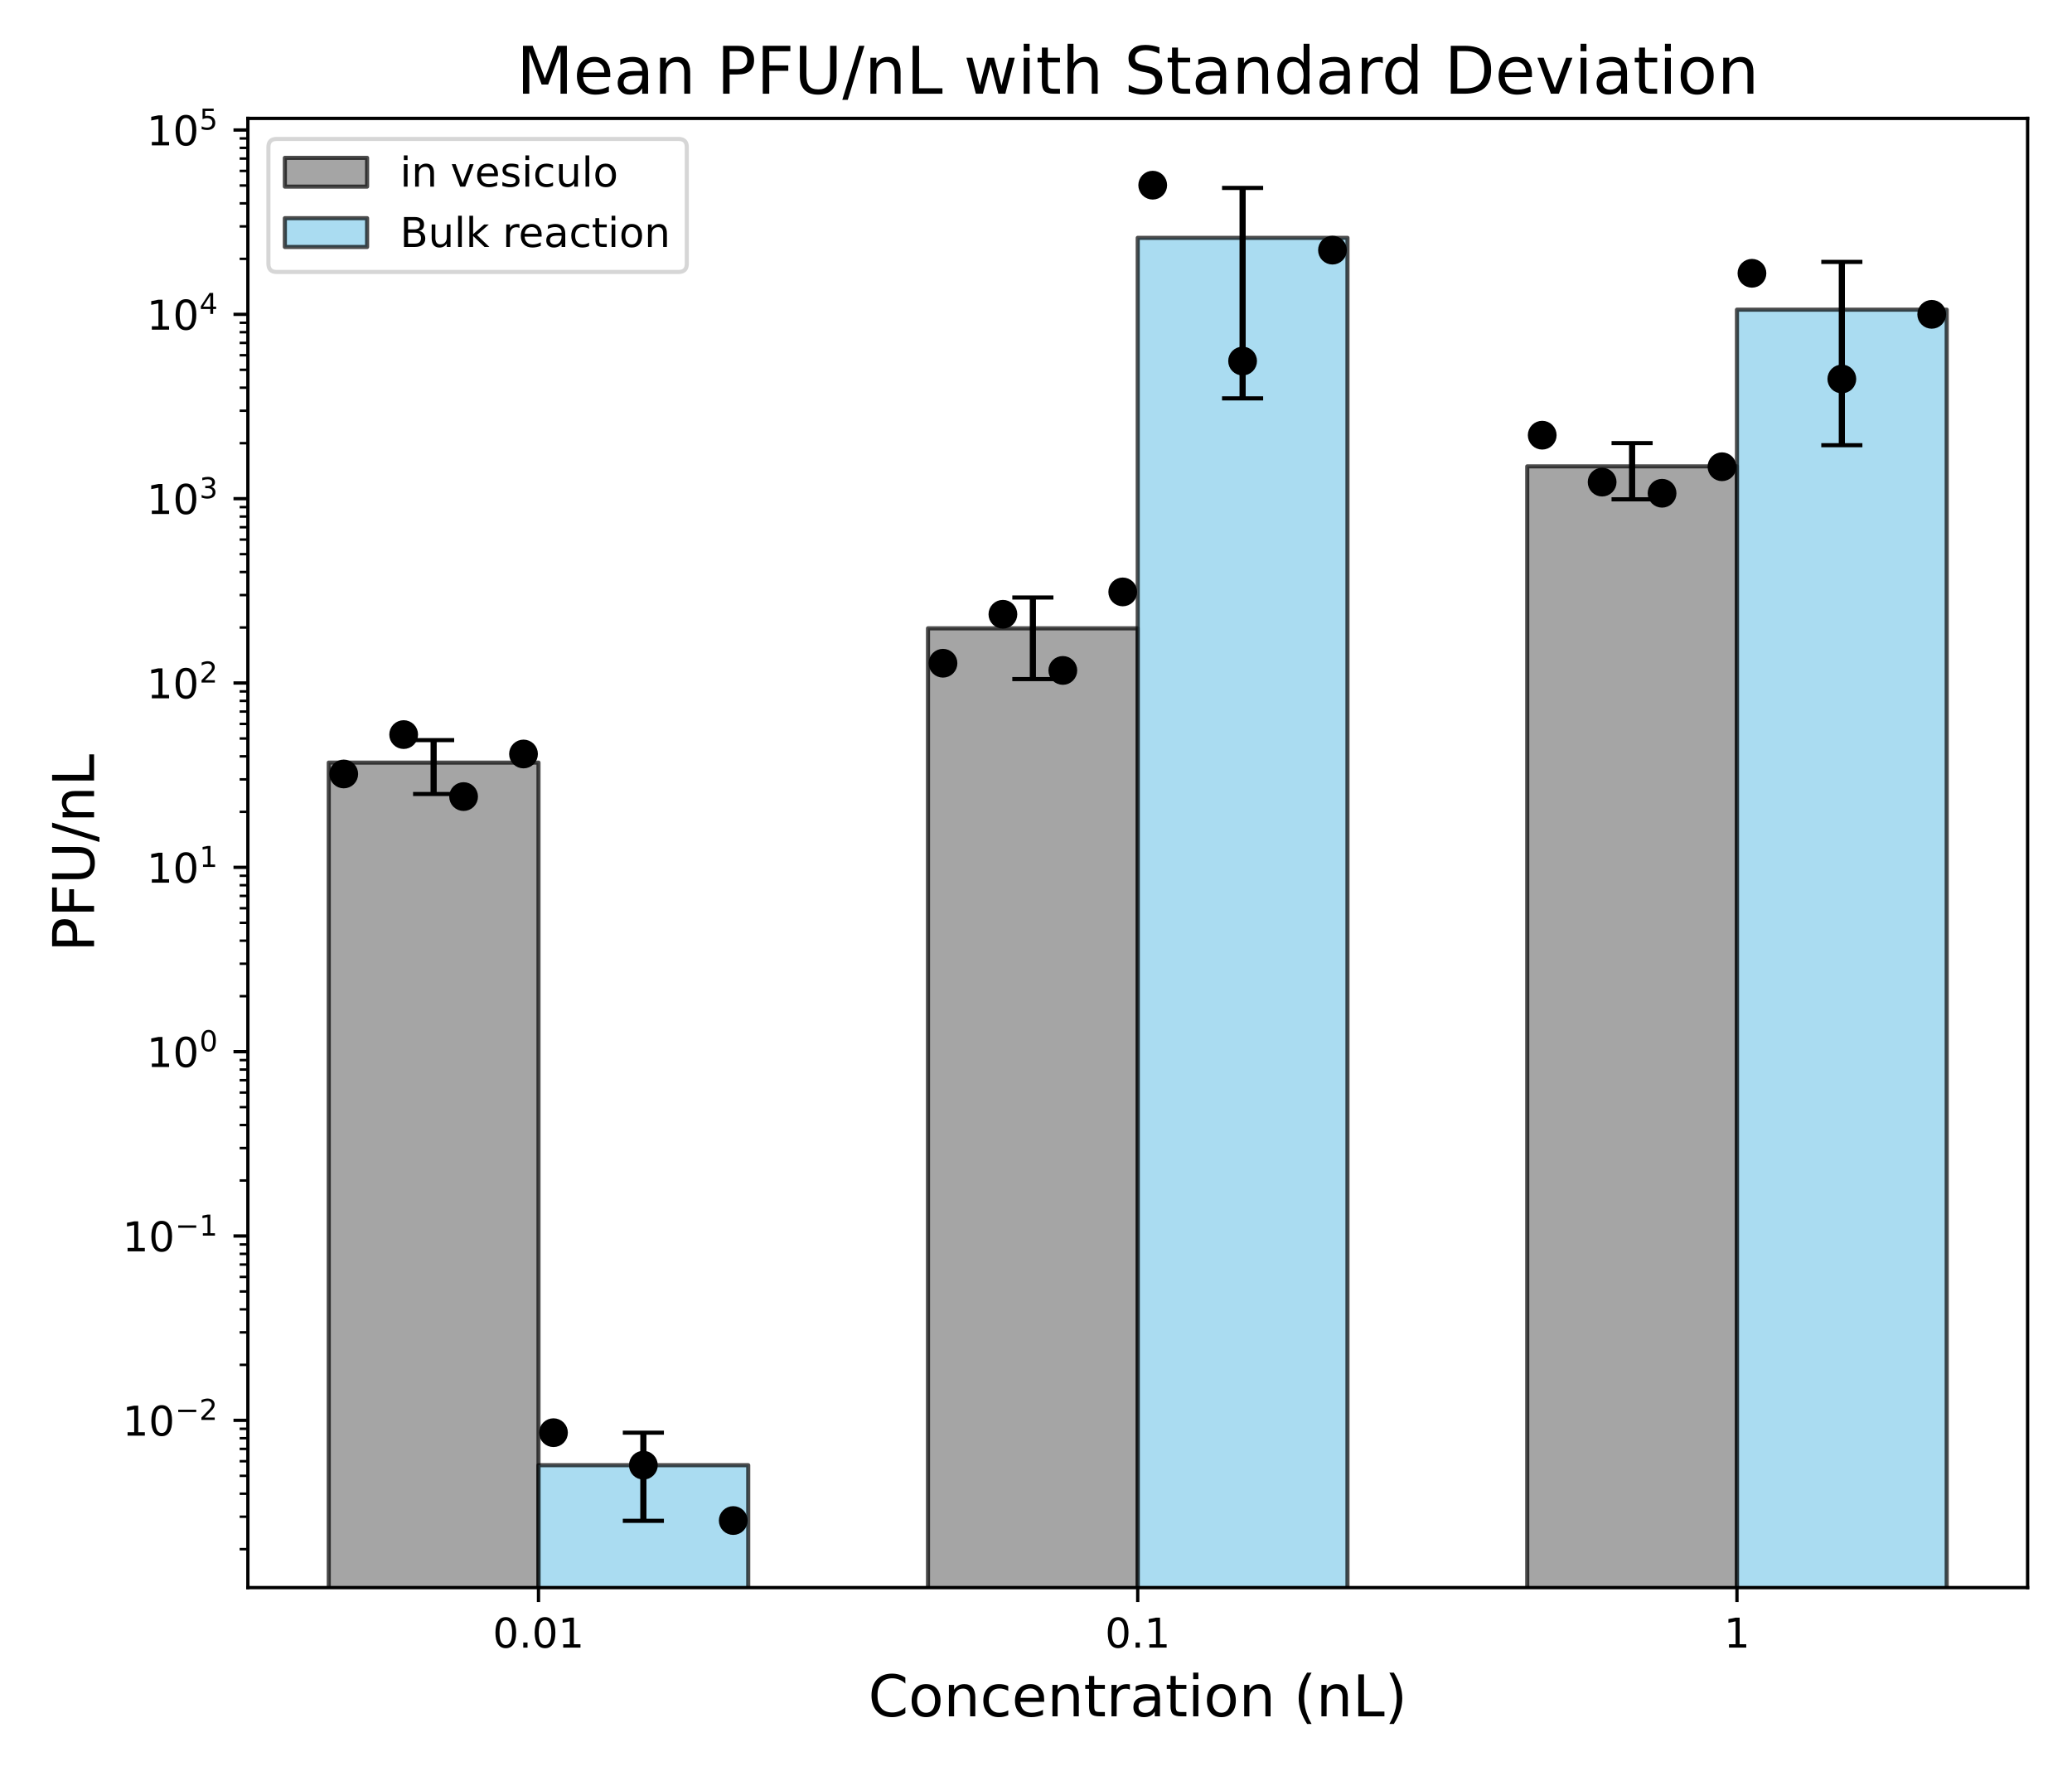<?xml version="1.0" encoding="utf-8" standalone="no"?>
<!DOCTYPE svg PUBLIC "-//W3C//DTD SVG 1.1//EN"
  "http://www.w3.org/Graphics/SVG/1.1/DTD/svg11.dtd">
<!-- Created with matplotlib (https://matplotlib.org/) -->
<svg height="432pt" version="1.1" viewBox="0 0 504 432" width="504pt" xmlns="http://www.w3.org/2000/svg" xmlns:xlink="http://www.w3.org/1999/xlink">
 <defs>
  <style type="text/css">
*{stroke-linecap:butt;stroke-linejoin:round;}
  </style>
 </defs>
 <g id="figure_1">
  <g id="patch_1">
   <path d="M 0 432 
L 504 432 
L 504 0 
L 0 0 
z
" style="fill:#ffffff;"/>
  </g>
  <g id="axes_1">
   <g id="patch_2">
    <path d="M 60.292 386.2 
L 493.2 386.2 
L 493.2 28.8 
L 60.292 28.8 
z
" style="fill:#ffffff;"/>
   </g>
   <g id="patch_3">
    <path clip-path="url(#p50d04f66ab)" d="M 79.969 45096.488 
L 130.985 45096.488 
L 130.985 185.509 
L 79.969 185.509 
z
" style="fill:#808080;opacity:0.7;stroke:#000000;stroke-linejoin:miter;"/>
   </g>
   <g id="patch_4">
    <path clip-path="url(#p50d04f66ab)" d="M 225.73 45096.488 
L 276.746 45096.488 
L 276.746 152.844 
L 225.73 152.844 
z
" style="fill:#808080;opacity:0.7;stroke:#000000;stroke-linejoin:miter;"/>
   </g>
   <g id="patch_5">
    <path clip-path="url(#p50d04f66ab)" d="M 371.49 45096.488 
L 422.506 45096.488 
L 422.506 113.449 
L 371.49 113.449 
z
" style="fill:#808080;opacity:0.7;stroke:#000000;stroke-linejoin:miter;"/>
   </g>
   <g id="patch_6">
    <path clip-path="url(#p50d04f66ab)" d="M 130.985 45096.488 
L 182.002 45096.488 
L 182.002 356.422 
L 130.985 356.422 
z
" style="fill:#87ceeb;opacity:0.7;stroke:#000000;stroke-linejoin:miter;"/>
   </g>
   <g id="patch_7">
    <path clip-path="url(#p50d04f66ab)" d="M 276.746 45096.488 
L 327.762 45096.488 
L 327.762 57.858 
L 276.746 57.858 
z
" style="fill:#87ceeb;opacity:0.7;stroke:#000000;stroke-linejoin:miter;"/>
   </g>
   <g id="patch_8">
    <path clip-path="url(#p50d04f66ab)" d="M 422.506 45096.488 
L 473.522 45096.488 
L 473.522 75.331 
L 422.506 75.331 
z
" style="fill:#87ceeb;opacity:0.7;stroke:#000000;stroke-linejoin:miter;"/>
   </g>
   <g id="matplotlib.axis_1">
    <g id="xtick_1">
     <g id="line2d_1">
      <defs>
       <path d="M 0 0 
L 0 3.5 
" id="m5381b21395" style="stroke:#000000;stroke-width:0.8;"/>
      </defs>
      <g>
       <use style="stroke:#000000;stroke-width:0.8;" x="130.985" xlink:href="#m5381b21395" y="386.2"/>
      </g>
     </g>
     <g id="text_1">
      <!-- 0.01 -->
      <defs>
       <path d="M 31.781 66.406 
Q 24.172 66.406 20.328 58.906 
Q 16.5 51.422 16.5 36.375 
Q 16.5 21.391 20.328 13.891 
Q 24.172 6.391 31.781 6.391 
Q 39.453 6.391 43.281 13.891 
Q 47.125 21.391 47.125 36.375 
Q 47.125 51.422 43.281 58.906 
Q 39.453 66.406 31.781 66.406 
z
M 31.781 74.219 
Q 44.047 74.219 50.516 64.516 
Q 56.984 54.828 56.984 36.375 
Q 56.984 17.969 50.516 8.266 
Q 44.047 -1.422 31.781 -1.422 
Q 19.531 -1.422 13.062 8.266 
Q 6.594 17.969 6.594 36.375 
Q 6.594 54.828 13.062 64.516 
Q 19.531 74.219 31.781 74.219 
z
" id="DejaVuSans-48"/>
       <path d="M 10.688 12.406 
L 21 12.406 
L 21 0 
L 10.688 0 
z
" id="DejaVuSans-46"/>
       <path d="M 12.406 8.297 
L 28.516 8.297 
L 28.516 63.922 
L 10.984 60.406 
L 10.984 69.391 
L 28.422 72.906 
L 38.281 72.906 
L 38.281 8.297 
L 54.391 8.297 
L 54.391 0 
L 12.406 0 
z
" id="DejaVuSans-49"/>
      </defs>
      <g transform="translate(119.853 400.798)scale(0.1 -0.1)">
       <use xlink:href="#DejaVuSans-48"/>
       <use x="63.623" xlink:href="#DejaVuSans-46"/>
       <use x="95.41" xlink:href="#DejaVuSans-48"/>
       <use x="159.033" xlink:href="#DejaVuSans-49"/>
      </g>
     </g>
    </g>
    <g id="xtick_2">
     <g id="line2d_2">
      <g>
       <use style="stroke:#000000;stroke-width:0.8;" x="276.746" xlink:href="#m5381b21395" y="386.2"/>
      </g>
     </g>
     <g id="text_2">
      <!-- 0.1 -->
      <g transform="translate(268.794 400.798)scale(0.1 -0.1)">
       <use xlink:href="#DejaVuSans-48"/>
       <use x="63.623" xlink:href="#DejaVuSans-46"/>
       <use x="95.41" xlink:href="#DejaVuSans-49"/>
      </g>
     </g>
    </g>
    <g id="xtick_3">
     <g id="line2d_3">
      <g>
       <use style="stroke:#000000;stroke-width:0.8;" x="422.506" xlink:href="#m5381b21395" y="386.2"/>
      </g>
     </g>
     <g id="text_3">
      <!-- 1 -->
      <g transform="translate(419.325 400.798)scale(0.1 -0.1)">
       <use xlink:href="#DejaVuSans-49"/>
      </g>
     </g>
    </g>
    <g id="text_4">
     <!-- Concentration (nL) -->
     <defs>
      <path d="M 64.406 67.281 
L 64.406 56.891 
Q 59.422 61.531 53.781 63.812 
Q 48.141 66.109 41.797 66.109 
Q 29.297 66.109 22.656 58.469 
Q 16.016 50.828 16.016 36.375 
Q 16.016 21.969 22.656 14.328 
Q 29.297 6.688 41.797 6.688 
Q 48.141 6.688 53.781 8.984 
Q 59.422 11.281 64.406 15.922 
L 64.406 5.609 
Q 59.234 2.094 53.438 0.328 
Q 47.656 -1.422 41.219 -1.422 
Q 24.656 -1.422 15.125 8.703 
Q 5.609 18.844 5.609 36.375 
Q 5.609 53.953 15.125 64.078 
Q 24.656 74.219 41.219 74.219 
Q 47.75 74.219 53.531 72.484 
Q 59.328 70.75 64.406 67.281 
z
" id="DejaVuSans-67"/>
      <path d="M 30.609 48.391 
Q 23.391 48.391 19.188 42.75 
Q 14.984 37.109 14.984 27.297 
Q 14.984 17.484 19.156 11.844 
Q 23.344 6.203 30.609 6.203 
Q 37.797 6.203 41.984 11.859 
Q 46.188 17.531 46.188 27.297 
Q 46.188 37.016 41.984 42.703 
Q 37.797 48.391 30.609 48.391 
z
M 30.609 56 
Q 42.328 56 49.016 48.375 
Q 55.719 40.766 55.719 27.297 
Q 55.719 13.875 49.016 6.219 
Q 42.328 -1.422 30.609 -1.422 
Q 18.844 -1.422 12.172 6.219 
Q 5.516 13.875 5.516 27.297 
Q 5.516 40.766 12.172 48.375 
Q 18.844 56 30.609 56 
z
" id="DejaVuSans-111"/>
      <path d="M 54.891 33.016 
L 54.891 0 
L 45.906 0 
L 45.906 32.719 
Q 45.906 40.484 42.875 44.328 
Q 39.844 48.188 33.797 48.188 
Q 26.516 48.188 22.312 43.547 
Q 18.109 38.922 18.109 30.906 
L 18.109 0 
L 9.078 0 
L 9.078 54.688 
L 18.109 54.688 
L 18.109 46.188 
Q 21.344 51.125 25.703 53.562 
Q 30.078 56 35.797 56 
Q 45.219 56 50.047 50.172 
Q 54.891 44.344 54.891 33.016 
z
" id="DejaVuSans-110"/>
      <path d="M 48.781 52.594 
L 48.781 44.188 
Q 44.969 46.297 41.141 47.344 
Q 37.312 48.391 33.406 48.391 
Q 24.656 48.391 19.812 42.844 
Q 14.984 37.312 14.984 27.297 
Q 14.984 17.281 19.812 11.734 
Q 24.656 6.203 33.406 6.203 
Q 37.312 6.203 41.141 7.25 
Q 44.969 8.297 48.781 10.406 
L 48.781 2.094 
Q 45.016 0.344 40.984 -0.531 
Q 36.969 -1.422 32.422 -1.422 
Q 20.062 -1.422 12.781 6.344 
Q 5.516 14.109 5.516 27.297 
Q 5.516 40.672 12.859 48.328 
Q 20.219 56 33.016 56 
Q 37.156 56 41.109 55.141 
Q 45.062 54.297 48.781 52.594 
z
" id="DejaVuSans-99"/>
      <path d="M 56.203 29.594 
L 56.203 25.203 
L 14.891 25.203 
Q 15.484 15.922 20.484 11.062 
Q 25.484 6.203 34.422 6.203 
Q 39.594 6.203 44.453 7.469 
Q 49.312 8.734 54.109 11.281 
L 54.109 2.781 
Q 49.266 0.734 44.188 -0.344 
Q 39.109 -1.422 33.891 -1.422 
Q 20.797 -1.422 13.156 6.188 
Q 5.516 13.812 5.516 26.812 
Q 5.516 40.234 12.766 48.109 
Q 20.016 56 32.328 56 
Q 43.359 56 49.781 48.891 
Q 56.203 41.797 56.203 29.594 
z
M 47.219 32.234 
Q 47.125 39.594 43.094 43.984 
Q 39.062 48.391 32.422 48.391 
Q 24.906 48.391 20.391 44.141 
Q 15.875 39.891 15.188 32.172 
z
" id="DejaVuSans-101"/>
      <path d="M 18.312 70.219 
L 18.312 54.688 
L 36.812 54.688 
L 36.812 47.703 
L 18.312 47.703 
L 18.312 18.016 
Q 18.312 11.328 20.141 9.422 
Q 21.969 7.516 27.594 7.516 
L 36.812 7.516 
L 36.812 0 
L 27.594 0 
Q 17.188 0 13.234 3.875 
Q 9.281 7.766 9.281 18.016 
L 9.281 47.703 
L 2.688 47.703 
L 2.688 54.688 
L 9.281 54.688 
L 9.281 70.219 
z
" id="DejaVuSans-116"/>
      <path d="M 41.109 46.297 
Q 39.594 47.172 37.812 47.578 
Q 36.031 48 33.891 48 
Q 26.266 48 22.188 43.047 
Q 18.109 38.094 18.109 28.812 
L 18.109 0 
L 9.078 0 
L 9.078 54.688 
L 18.109 54.688 
L 18.109 46.188 
Q 20.953 51.172 25.484 53.578 
Q 30.031 56 36.531 56 
Q 37.453 56 38.578 55.875 
Q 39.703 55.766 41.062 55.516 
z
" id="DejaVuSans-114"/>
      <path d="M 34.281 27.484 
Q 23.391 27.484 19.188 25 
Q 14.984 22.516 14.984 16.5 
Q 14.984 11.719 18.141 8.906 
Q 21.297 6.109 26.703 6.109 
Q 34.188 6.109 38.703 11.406 
Q 43.219 16.703 43.219 25.484 
L 43.219 27.484 
z
M 52.203 31.203 
L 52.203 0 
L 43.219 0 
L 43.219 8.297 
Q 40.141 3.328 35.547 0.953 
Q 30.953 -1.422 24.312 -1.422 
Q 15.922 -1.422 10.953 3.297 
Q 6 8.016 6 15.922 
Q 6 25.141 12.172 29.828 
Q 18.359 34.516 30.609 34.516 
L 43.219 34.516 
L 43.219 35.406 
Q 43.219 41.609 39.141 45 
Q 35.062 48.391 27.688 48.391 
Q 23 48.391 18.547 47.266 
Q 14.109 46.141 10.016 43.891 
L 10.016 52.203 
Q 14.938 54.109 19.578 55.047 
Q 24.219 56 28.609 56 
Q 40.484 56 46.344 49.844 
Q 52.203 43.703 52.203 31.203 
z
" id="DejaVuSans-97"/>
      <path d="M 9.422 54.688 
L 18.406 54.688 
L 18.406 0 
L 9.422 0 
z
M 9.422 75.984 
L 18.406 75.984 
L 18.406 64.594 
L 9.422 64.594 
z
" id="DejaVuSans-105"/>
      <path id="DejaVuSans-32"/>
      <path d="M 31 75.875 
Q 24.469 64.656 21.281 53.656 
Q 18.109 42.672 18.109 31.391 
Q 18.109 20.125 21.312 9.062 
Q 24.516 -2 31 -13.188 
L 23.188 -13.188 
Q 15.875 -1.703 12.234 9.375 
Q 8.594 20.453 8.594 31.391 
Q 8.594 42.281 12.203 53.312 
Q 15.828 64.359 23.188 75.875 
z
" id="DejaVuSans-40"/>
      <path d="M 9.812 72.906 
L 19.672 72.906 
L 19.672 8.297 
L 55.172 8.297 
L 55.172 0 
L 9.812 0 
z
" id="DejaVuSans-76"/>
      <path d="M 8.016 75.875 
L 15.828 75.875 
Q 23.141 64.359 26.781 53.312 
Q 30.422 42.281 30.422 31.391 
Q 30.422 20.453 26.781 9.375 
Q 23.141 -1.703 15.828 -13.188 
L 8.016 -13.188 
Q 14.5 -2 17.703 9.062 
Q 20.906 20.125 20.906 31.391 
Q 20.906 42.672 17.703 53.656 
Q 14.5 64.656 8.016 75.875 
z
" id="DejaVuSans-41"/>
     </defs>
     <g transform="translate(211.203 417.516)scale(0.14 -0.14)">
      <use xlink:href="#DejaVuSans-67"/>
      <use x="69.824" xlink:href="#DejaVuSans-111"/>
      <use x="131.006" xlink:href="#DejaVuSans-110"/>
      <use x="194.385" xlink:href="#DejaVuSans-99"/>
      <use x="249.365" xlink:href="#DejaVuSans-101"/>
      <use x="310.889" xlink:href="#DejaVuSans-110"/>
      <use x="374.268" xlink:href="#DejaVuSans-116"/>
      <use x="413.477" xlink:href="#DejaVuSans-114"/>
      <use x="454.59" xlink:href="#DejaVuSans-97"/>
      <use x="515.869" xlink:href="#DejaVuSans-116"/>
      <use x="555.078" xlink:href="#DejaVuSans-105"/>
      <use x="582.861" xlink:href="#DejaVuSans-111"/>
      <use x="644.043" xlink:href="#DejaVuSans-110"/>
      <use x="707.422" xlink:href="#DejaVuSans-32"/>
      <use x="739.209" xlink:href="#DejaVuSans-40"/>
      <use x="778.223" xlink:href="#DejaVuSans-110"/>
      <use x="841.602" xlink:href="#DejaVuSans-76"/>
      <use x="897.314" xlink:href="#DejaVuSans-41"/>
     </g>
    </g>
   </g>
   <g id="matplotlib.axis_2">
    <g id="ytick_1">
     <g id="line2d_4">
      <defs>
       <path d="M 0 0 
L -3.5 0 
" id="mcdda303dcc" style="stroke:#000000;stroke-width:0.8;"/>
      </defs>
      <g>
       <use style="stroke:#000000;stroke-width:0.8;" x="60.292" xlink:href="#mcdda303dcc" y="345.509"/>
      </g>
     </g>
     <g id="text_5">
      <!-- $\mathdefault{10^{-2}}$ -->
      <defs>
       <path d="M 10.594 35.5 
L 73.188 35.5 
L 73.188 27.203 
L 10.594 27.203 
z
" id="DejaVuSans-8722"/>
       <path d="M 19.188 8.297 
L 53.609 8.297 
L 53.609 0 
L 7.328 0 
L 7.328 8.297 
Q 12.938 14.109 22.625 23.891 
Q 32.328 33.688 34.812 36.531 
Q 39.547 41.844 41.422 45.531 
Q 43.312 49.219 43.312 52.781 
Q 43.312 58.594 39.234 62.25 
Q 35.156 65.922 28.609 65.922 
Q 23.969 65.922 18.812 64.312 
Q 13.672 62.703 7.812 59.422 
L 7.812 69.391 
Q 13.766 71.781 18.938 73 
Q 24.125 74.219 28.422 74.219 
Q 39.75 74.219 46.484 68.547 
Q 53.219 62.891 53.219 53.422 
Q 53.219 48.922 51.531 44.891 
Q 49.859 40.875 45.406 35.406 
Q 44.188 33.984 37.641 27.219 
Q 31.109 20.453 19.188 8.297 
z
" id="DejaVuSans-50"/>
      </defs>
      <g transform="translate(29.792 349.309)scale(0.1 -0.1)">
       <use transform="translate(0 0.766)" xlink:href="#DejaVuSans-49"/>
       <use transform="translate(63.623 0.766)" xlink:href="#DejaVuSans-48"/>
       <use transform="translate(128.203 39.047)scale(0.7)" xlink:href="#DejaVuSans-8722"/>
       <use transform="translate(186.855 39.047)scale(0.7)" xlink:href="#DejaVuSans-50"/>
      </g>
     </g>
    </g>
    <g id="ytick_2">
     <g id="line2d_5">
      <g>
       <use style="stroke:#000000;stroke-width:0.8;" x="60.292" xlink:href="#mcdda303dcc" y="300.669"/>
      </g>
     </g>
     <g id="text_6">
      <!-- $\mathdefault{10^{-1}}$ -->
      <g transform="translate(29.792 304.468)scale(0.1 -0.1)">
       <use transform="translate(0 0.684)" xlink:href="#DejaVuSans-49"/>
       <use transform="translate(63.623 0.684)" xlink:href="#DejaVuSans-48"/>
       <use transform="translate(128.203 38.966)scale(0.7)" xlink:href="#DejaVuSans-8722"/>
       <use transform="translate(186.855 38.966)scale(0.7)" xlink:href="#DejaVuSans-49"/>
      </g>
     </g>
    </g>
    <g id="ytick_3">
     <g id="line2d_6">
      <g>
       <use style="stroke:#000000;stroke-width:0.8;" x="60.292" xlink:href="#mcdda303dcc" y="255.828"/>
      </g>
     </g>
     <g id="text_7">
      <!-- $\mathdefault{10^{0}}$ -->
      <g transform="translate(35.692 259.627)scale(0.1 -0.1)">
       <use transform="translate(0 0.766)" xlink:href="#DejaVuSans-49"/>
       <use transform="translate(63.623 0.766)" xlink:href="#DejaVuSans-48"/>
       <use transform="translate(128.203 39.047)scale(0.7)" xlink:href="#DejaVuSans-48"/>
      </g>
     </g>
    </g>
    <g id="ytick_4">
     <g id="line2d_7">
      <g>
       <use style="stroke:#000000;stroke-width:0.8;" x="60.292" xlink:href="#mcdda303dcc" y="210.987"/>
      </g>
     </g>
     <g id="text_8">
      <!-- $\mathdefault{10^{1}}$ -->
      <g transform="translate(35.692 214.787)scale(0.1 -0.1)">
       <use transform="translate(0 0.684)" xlink:href="#DejaVuSans-49"/>
       <use transform="translate(63.623 0.684)" xlink:href="#DejaVuSans-48"/>
       <use transform="translate(128.203 38.966)scale(0.7)" xlink:href="#DejaVuSans-49"/>
      </g>
     </g>
    </g>
    <g id="ytick_5">
     <g id="line2d_8">
      <g>
       <use style="stroke:#000000;stroke-width:0.8;" x="60.292" xlink:href="#mcdda303dcc" y="166.147"/>
      </g>
     </g>
     <g id="text_9">
      <!-- $\mathdefault{10^{2}}$ -->
      <g transform="translate(35.692 169.946)scale(0.1 -0.1)">
       <use transform="translate(0 0.766)" xlink:href="#DejaVuSans-49"/>
       <use transform="translate(63.623 0.766)" xlink:href="#DejaVuSans-48"/>
       <use transform="translate(128.203 39.047)scale(0.7)" xlink:href="#DejaVuSans-50"/>
      </g>
     </g>
    </g>
    <g id="ytick_6">
     <g id="line2d_9">
      <g>
       <use style="stroke:#000000;stroke-width:0.8;" x="60.292" xlink:href="#mcdda303dcc" y="121.306"/>
      </g>
     </g>
     <g id="text_10">
      <!-- $\mathdefault{10^{3}}$ -->
      <defs>
       <path d="M 40.578 39.312 
Q 47.656 37.797 51.625 33 
Q 55.609 28.219 55.609 21.188 
Q 55.609 10.406 48.188 4.484 
Q 40.766 -1.422 27.094 -1.422 
Q 22.516 -1.422 17.656 -0.516 
Q 12.797 0.391 7.625 2.203 
L 7.625 11.719 
Q 11.719 9.328 16.594 8.109 
Q 21.484 6.891 26.812 6.891 
Q 36.078 6.891 40.938 10.547 
Q 45.797 14.203 45.797 21.188 
Q 45.797 27.641 41.281 31.266 
Q 36.766 34.906 28.719 34.906 
L 20.219 34.906 
L 20.219 43.016 
L 29.109 43.016 
Q 36.375 43.016 40.234 45.922 
Q 44.094 48.828 44.094 54.297 
Q 44.094 59.906 40.109 62.906 
Q 36.141 65.922 28.719 65.922 
Q 24.656 65.922 20.016 65.031 
Q 15.375 64.156 9.812 62.312 
L 9.812 71.094 
Q 15.438 72.656 20.344 73.438 
Q 25.25 74.219 29.594 74.219 
Q 40.828 74.219 47.359 69.109 
Q 53.906 64.016 53.906 55.328 
Q 53.906 49.266 50.438 45.094 
Q 46.969 40.922 40.578 39.312 
z
" id="DejaVuSans-51"/>
      </defs>
      <g transform="translate(35.692 125.105)scale(0.1 -0.1)">
       <use transform="translate(0 0.766)" xlink:href="#DejaVuSans-49"/>
       <use transform="translate(63.623 0.766)" xlink:href="#DejaVuSans-48"/>
       <use transform="translate(128.203 39.047)scale(0.7)" xlink:href="#DejaVuSans-51"/>
      </g>
     </g>
    </g>
    <g id="ytick_7">
     <g id="line2d_10">
      <g>
       <use style="stroke:#000000;stroke-width:0.8;" x="60.292" xlink:href="#mcdda303dcc" y="76.465"/>
      </g>
     </g>
     <g id="text_11">
      <!-- $\mathdefault{10^{4}}$ -->
      <defs>
       <path d="M 37.797 64.312 
L 12.891 25.391 
L 37.797 25.391 
z
M 35.203 72.906 
L 47.609 72.906 
L 47.609 25.391 
L 58.016 25.391 
L 58.016 17.188 
L 47.609 17.188 
L 47.609 0 
L 37.797 0 
L 37.797 17.188 
L 4.891 17.188 
L 4.891 26.703 
z
" id="DejaVuSans-52"/>
      </defs>
      <g transform="translate(35.692 80.265)scale(0.1 -0.1)">
       <use transform="translate(0 0.684)" xlink:href="#DejaVuSans-49"/>
       <use transform="translate(63.623 0.684)" xlink:href="#DejaVuSans-48"/>
       <use transform="translate(128.203 38.966)scale(0.7)" xlink:href="#DejaVuSans-52"/>
      </g>
     </g>
    </g>
    <g id="ytick_8">
     <g id="line2d_11">
      <g>
       <use style="stroke:#000000;stroke-width:0.8;" x="60.292" xlink:href="#mcdda303dcc" y="31.625"/>
      </g>
     </g>
     <g id="text_12">
      <!-- $\mathdefault{10^{5}}$ -->
      <defs>
       <path d="M 10.797 72.906 
L 49.516 72.906 
L 49.516 64.594 
L 19.828 64.594 
L 19.828 46.734 
Q 21.969 47.469 24.109 47.828 
Q 26.266 48.188 28.422 48.188 
Q 40.625 48.188 47.75 41.5 
Q 54.891 34.812 54.891 23.391 
Q 54.891 11.625 47.562 5.094 
Q 40.234 -1.422 26.906 -1.422 
Q 22.312 -1.422 17.547 -0.641 
Q 12.797 0.141 7.719 1.703 
L 7.719 11.625 
Q 12.109 9.234 16.797 8.062 
Q 21.484 6.891 26.703 6.891 
Q 35.156 6.891 40.078 11.328 
Q 45.016 15.766 45.016 23.391 
Q 45.016 31 40.078 35.438 
Q 35.156 39.891 26.703 39.891 
Q 22.75 39.891 18.812 39.016 
Q 14.891 38.141 10.797 36.281 
z
" id="DejaVuSans-53"/>
      </defs>
      <g transform="translate(35.692 35.424)scale(0.1 -0.1)">
       <use transform="translate(0 0.684)" xlink:href="#DejaVuSans-49"/>
       <use transform="translate(63.623 0.684)" xlink:href="#DejaVuSans-48"/>
       <use transform="translate(128.203 38.966)scale(0.7)" xlink:href="#DejaVuSans-53"/>
      </g>
     </g>
    </g>
    <g id="ytick_9">
     <g id="line2d_12">
      <defs>
       <path d="M 0 0 
L -2 0 
" id="m6bd54e89ff" style="stroke:#000000;stroke-width:0.6;"/>
      </defs>
      <g>
       <use style="stroke:#000000;stroke-width:0.6;" x="60.292" xlink:href="#m6bd54e89ff" y="376.852"/>
      </g>
     </g>
    </g>
    <g id="ytick_10">
     <g id="line2d_13">
      <g>
       <use style="stroke:#000000;stroke-width:0.6;" x="60.292" xlink:href="#m6bd54e89ff" y="368.956"/>
      </g>
     </g>
    </g>
    <g id="ytick_11">
     <g id="line2d_14">
      <g>
       <use style="stroke:#000000;stroke-width:0.6;" x="60.292" xlink:href="#m6bd54e89ff" y="363.353"/>
      </g>
     </g>
    </g>
    <g id="ytick_12">
     <g id="line2d_15">
      <g>
       <use style="stroke:#000000;stroke-width:0.6;" x="60.292" xlink:href="#m6bd54e89ff" y="359.008"/>
      </g>
     </g>
    </g>
    <g id="ytick_13">
     <g id="line2d_16">
      <g>
       <use style="stroke:#000000;stroke-width:0.6;" x="60.292" xlink:href="#m6bd54e89ff" y="355.457"/>
      </g>
     </g>
    </g>
    <g id="ytick_14">
     <g id="line2d_17">
      <g>
       <use style="stroke:#000000;stroke-width:0.6;" x="60.292" xlink:href="#m6bd54e89ff" y="352.455"/>
      </g>
     </g>
    </g>
    <g id="ytick_15">
     <g id="line2d_18">
      <g>
       <use style="stroke:#000000;stroke-width:0.6;" x="60.292" xlink:href="#m6bd54e89ff" y="349.855"/>
      </g>
     </g>
    </g>
    <g id="ytick_16">
     <g id="line2d_19">
      <g>
       <use style="stroke:#000000;stroke-width:0.6;" x="60.292" xlink:href="#m6bd54e89ff" y="347.561"/>
      </g>
     </g>
    </g>
    <g id="ytick_17">
     <g id="line2d_20">
      <g>
       <use style="stroke:#000000;stroke-width:0.6;" x="60.292" xlink:href="#m6bd54e89ff" y="332.011"/>
      </g>
     </g>
    </g>
    <g id="ytick_18">
     <g id="line2d_21">
      <g>
       <use style="stroke:#000000;stroke-width:0.6;" x="60.292" xlink:href="#m6bd54e89ff" y="324.115"/>
      </g>
     </g>
    </g>
    <g id="ytick_19">
     <g id="line2d_22">
      <g>
       <use style="stroke:#000000;stroke-width:0.6;" x="60.292" xlink:href="#m6bd54e89ff" y="318.513"/>
      </g>
     </g>
    </g>
    <g id="ytick_20">
     <g id="line2d_23">
      <g>
       <use style="stroke:#000000;stroke-width:0.6;" x="60.292" xlink:href="#m6bd54e89ff" y="314.167"/>
      </g>
     </g>
    </g>
    <g id="ytick_21">
     <g id="line2d_24">
      <g>
       <use style="stroke:#000000;stroke-width:0.6;" x="60.292" xlink:href="#m6bd54e89ff" y="310.617"/>
      </g>
     </g>
    </g>
    <g id="ytick_22">
     <g id="line2d_25">
      <g>
       <use style="stroke:#000000;stroke-width:0.6;" x="60.292" xlink:href="#m6bd54e89ff" y="307.615"/>
      </g>
     </g>
    </g>
    <g id="ytick_23">
     <g id="line2d_26">
      <g>
       <use style="stroke:#000000;stroke-width:0.6;" x="60.292" xlink:href="#m6bd54e89ff" y="305.014"/>
      </g>
     </g>
    </g>
    <g id="ytick_24">
     <g id="line2d_27">
      <g>
       <use style="stroke:#000000;stroke-width:0.6;" x="60.292" xlink:href="#m6bd54e89ff" y="302.721"/>
      </g>
     </g>
    </g>
    <g id="ytick_25">
     <g id="line2d_28">
      <g>
       <use style="stroke:#000000;stroke-width:0.6;" x="60.292" xlink:href="#m6bd54e89ff" y="287.17"/>
      </g>
     </g>
    </g>
    <g id="ytick_26">
     <g id="line2d_29">
      <g>
       <use style="stroke:#000000;stroke-width:0.6;" x="60.292" xlink:href="#m6bd54e89ff" y="279.274"/>
      </g>
     </g>
    </g>
    <g id="ytick_27">
     <g id="line2d_30">
      <g>
       <use style="stroke:#000000;stroke-width:0.6;" x="60.292" xlink:href="#m6bd54e89ff" y="273.672"/>
      </g>
     </g>
    </g>
    <g id="ytick_28">
     <g id="line2d_31">
      <g>
       <use style="stroke:#000000;stroke-width:0.6;" x="60.292" xlink:href="#m6bd54e89ff" y="269.326"/>
      </g>
     </g>
    </g>
    <g id="ytick_29">
     <g id="line2d_32">
      <g>
       <use style="stroke:#000000;stroke-width:0.6;" x="60.292" xlink:href="#m6bd54e89ff" y="265.776"/>
      </g>
     </g>
    </g>
    <g id="ytick_30">
     <g id="line2d_33">
      <g>
       <use style="stroke:#000000;stroke-width:0.6;" x="60.292" xlink:href="#m6bd54e89ff" y="262.774"/>
      </g>
     </g>
    </g>
    <g id="ytick_31">
     <g id="line2d_34">
      <g>
       <use style="stroke:#000000;stroke-width:0.6;" x="60.292" xlink:href="#m6bd54e89ff" y="260.174"/>
      </g>
     </g>
    </g>
    <g id="ytick_32">
     <g id="line2d_35">
      <g>
       <use style="stroke:#000000;stroke-width:0.6;" x="60.292" xlink:href="#m6bd54e89ff" y="257.88"/>
      </g>
     </g>
    </g>
    <g id="ytick_33">
     <g id="line2d_36">
      <g>
       <use style="stroke:#000000;stroke-width:0.6;" x="60.292" xlink:href="#m6bd54e89ff" y="242.33"/>
      </g>
     </g>
    </g>
    <g id="ytick_34">
     <g id="line2d_37">
      <g>
       <use style="stroke:#000000;stroke-width:0.6;" x="60.292" xlink:href="#m6bd54e89ff" y="234.434"/>
      </g>
     </g>
    </g>
    <g id="ytick_35">
     <g id="line2d_38">
      <g>
       <use style="stroke:#000000;stroke-width:0.6;" x="60.292" xlink:href="#m6bd54e89ff" y="228.831"/>
      </g>
     </g>
    </g>
    <g id="ytick_36">
     <g id="line2d_39">
      <g>
       <use style="stroke:#000000;stroke-width:0.6;" x="60.292" xlink:href="#m6bd54e89ff" y="224.486"/>
      </g>
     </g>
    </g>
    <g id="ytick_37">
     <g id="line2d_40">
      <g>
       <use style="stroke:#000000;stroke-width:0.6;" x="60.292" xlink:href="#m6bd54e89ff" y="220.935"/>
      </g>
     </g>
    </g>
    <g id="ytick_38">
     <g id="line2d_41">
      <g>
       <use style="stroke:#000000;stroke-width:0.6;" x="60.292" xlink:href="#m6bd54e89ff" y="217.933"/>
      </g>
     </g>
    </g>
    <g id="ytick_39">
     <g id="line2d_42">
      <g>
       <use style="stroke:#000000;stroke-width:0.6;" x="60.292" xlink:href="#m6bd54e89ff" y="215.333"/>
      </g>
     </g>
    </g>
    <g id="ytick_40">
     <g id="line2d_43">
      <g>
       <use style="stroke:#000000;stroke-width:0.6;" x="60.292" xlink:href="#m6bd54e89ff" y="213.039"/>
      </g>
     </g>
    </g>
    <g id="ytick_41">
     <g id="line2d_44">
      <g>
       <use style="stroke:#000000;stroke-width:0.6;" x="60.292" xlink:href="#m6bd54e89ff" y="197.489"/>
      </g>
     </g>
    </g>
    <g id="ytick_42">
     <g id="line2d_45">
      <g>
       <use style="stroke:#000000;stroke-width:0.6;" x="60.292" xlink:href="#m6bd54e89ff" y="189.593"/>
      </g>
     </g>
    </g>
    <g id="ytick_43">
     <g id="line2d_46">
      <g>
       <use style="stroke:#000000;stroke-width:0.6;" x="60.292" xlink:href="#m6bd54e89ff" y="183.991"/>
      </g>
     </g>
    </g>
    <g id="ytick_44">
     <g id="line2d_47">
      <g>
       <use style="stroke:#000000;stroke-width:0.6;" x="60.292" xlink:href="#m6bd54e89ff" y="179.645"/>
      </g>
     </g>
    </g>
    <g id="ytick_45">
     <g id="line2d_48">
      <g>
       <use style="stroke:#000000;stroke-width:0.6;" x="60.292" xlink:href="#m6bd54e89ff" y="176.095"/>
      </g>
     </g>
    </g>
    <g id="ytick_46">
     <g id="line2d_49">
      <g>
       <use style="stroke:#000000;stroke-width:0.6;" x="60.292" xlink:href="#m6bd54e89ff" y="173.093"/>
      </g>
     </g>
    </g>
    <g id="ytick_47">
     <g id="line2d_50">
      <g>
       <use style="stroke:#000000;stroke-width:0.6;" x="60.292" xlink:href="#m6bd54e89ff" y="170.492"/>
      </g>
     </g>
    </g>
    <g id="ytick_48">
     <g id="line2d_51">
      <g>
       <use style="stroke:#000000;stroke-width:0.6;" x="60.292" xlink:href="#m6bd54e89ff" y="168.199"/>
      </g>
     </g>
    </g>
    <g id="ytick_49">
     <g id="line2d_52">
      <g>
       <use style="stroke:#000000;stroke-width:0.6;" x="60.292" xlink:href="#m6bd54e89ff" y="152.648"/>
      </g>
     </g>
    </g>
    <g id="ytick_50">
     <g id="line2d_53">
      <g>
       <use style="stroke:#000000;stroke-width:0.6;" x="60.292" xlink:href="#m6bd54e89ff" y="144.752"/>
      </g>
     </g>
    </g>
    <g id="ytick_51">
     <g id="line2d_54">
      <g>
       <use style="stroke:#000000;stroke-width:0.6;" x="60.292" xlink:href="#m6bd54e89ff" y="139.15"/>
      </g>
     </g>
    </g>
    <g id="ytick_52">
     <g id="line2d_55">
      <g>
       <use style="stroke:#000000;stroke-width:0.6;" x="60.292" xlink:href="#m6bd54e89ff" y="134.805"/>
      </g>
     </g>
    </g>
    <g id="ytick_53">
     <g id="line2d_56">
      <g>
       <use style="stroke:#000000;stroke-width:0.6;" x="60.292" xlink:href="#m6bd54e89ff" y="131.254"/>
      </g>
     </g>
    </g>
    <g id="ytick_54">
     <g id="line2d_57">
      <g>
       <use style="stroke:#000000;stroke-width:0.6;" x="60.292" xlink:href="#m6bd54e89ff" y="128.252"/>
      </g>
     </g>
    </g>
    <g id="ytick_55">
     <g id="line2d_58">
      <g>
       <use style="stroke:#000000;stroke-width:0.6;" x="60.292" xlink:href="#m6bd54e89ff" y="125.652"/>
      </g>
     </g>
    </g>
    <g id="ytick_56">
     <g id="line2d_59">
      <g>
       <use style="stroke:#000000;stroke-width:0.6;" x="60.292" xlink:href="#m6bd54e89ff" y="123.358"/>
      </g>
     </g>
    </g>
    <g id="ytick_57">
     <g id="line2d_60">
      <g>
       <use style="stroke:#000000;stroke-width:0.6;" x="60.292" xlink:href="#m6bd54e89ff" y="107.808"/>
      </g>
     </g>
    </g>
    <g id="ytick_58">
     <g id="line2d_61">
      <g>
       <use style="stroke:#000000;stroke-width:0.6;" x="60.292" xlink:href="#m6bd54e89ff" y="99.912"/>
      </g>
     </g>
    </g>
    <g id="ytick_59">
     <g id="line2d_62">
      <g>
       <use style="stroke:#000000;stroke-width:0.6;" x="60.292" xlink:href="#m6bd54e89ff" y="94.309"/>
      </g>
     </g>
    </g>
    <g id="ytick_60">
     <g id="line2d_63">
      <g>
       <use style="stroke:#000000;stroke-width:0.6;" x="60.292" xlink:href="#m6bd54e89ff" y="89.964"/>
      </g>
     </g>
    </g>
    <g id="ytick_61">
     <g id="line2d_64">
      <g>
       <use style="stroke:#000000;stroke-width:0.6;" x="60.292" xlink:href="#m6bd54e89ff" y="86.413"/>
      </g>
     </g>
    </g>
    <g id="ytick_62">
     <g id="line2d_65">
      <g>
       <use style="stroke:#000000;stroke-width:0.6;" x="60.292" xlink:href="#m6bd54e89ff" y="83.411"/>
      </g>
     </g>
    </g>
    <g id="ytick_63">
     <g id="line2d_66">
      <g>
       <use style="stroke:#000000;stroke-width:0.6;" x="60.292" xlink:href="#m6bd54e89ff" y="80.811"/>
      </g>
     </g>
    </g>
    <g id="ytick_64">
     <g id="line2d_67">
      <g>
       <use style="stroke:#000000;stroke-width:0.6;" x="60.292" xlink:href="#m6bd54e89ff" y="78.517"/>
      </g>
     </g>
    </g>
    <g id="ytick_65">
     <g id="line2d_68">
      <g>
       <use style="stroke:#000000;stroke-width:0.6;" x="60.292" xlink:href="#m6bd54e89ff" y="62.967"/>
      </g>
     </g>
    </g>
    <g id="ytick_66">
     <g id="line2d_69">
      <g>
       <use style="stroke:#000000;stroke-width:0.6;" x="60.292" xlink:href="#m6bd54e89ff" y="55.071"/>
      </g>
     </g>
    </g>
    <g id="ytick_67">
     <g id="line2d_70">
      <g>
       <use style="stroke:#000000;stroke-width:0.6;" x="60.292" xlink:href="#m6bd54e89ff" y="49.469"/>
      </g>
     </g>
    </g>
    <g id="ytick_68">
     <g id="line2d_71">
      <g>
       <use style="stroke:#000000;stroke-width:0.6;" x="60.292" xlink:href="#m6bd54e89ff" y="45.123"/>
      </g>
     </g>
    </g>
    <g id="ytick_69">
     <g id="line2d_72">
      <g>
       <use style="stroke:#000000;stroke-width:0.6;" x="60.292" xlink:href="#m6bd54e89ff" y="41.573"/>
      </g>
     </g>
    </g>
    <g id="ytick_70">
     <g id="line2d_73">
      <g>
       <use style="stroke:#000000;stroke-width:0.6;" x="60.292" xlink:href="#m6bd54e89ff" y="38.571"/>
      </g>
     </g>
    </g>
    <g id="ytick_71">
     <g id="line2d_74">
      <g>
       <use style="stroke:#000000;stroke-width:0.6;" x="60.292" xlink:href="#m6bd54e89ff" y="35.97"/>
      </g>
     </g>
    </g>
    <g id="ytick_72">
     <g id="line2d_75">
      <g>
       <use style="stroke:#000000;stroke-width:0.6;" x="60.292" xlink:href="#m6bd54e89ff" y="33.677"/>
      </g>
     </g>
    </g>
    <g id="text_13">
     <!-- PFU/nL -->
     <defs>
      <path d="M 19.672 64.797 
L 19.672 37.406 
L 32.078 37.406 
Q 38.969 37.406 42.719 40.969 
Q 46.484 44.531 46.484 51.125 
Q 46.484 57.672 42.719 61.234 
Q 38.969 64.797 32.078 64.797 
z
M 9.812 72.906 
L 32.078 72.906 
Q 44.344 72.906 50.609 67.359 
Q 56.891 61.812 56.891 51.125 
Q 56.891 40.328 50.609 34.812 
Q 44.344 29.297 32.078 29.297 
L 19.672 29.297 
L 19.672 0 
L 9.812 0 
z
" id="DejaVuSans-80"/>
      <path d="M 9.812 72.906 
L 51.703 72.906 
L 51.703 64.594 
L 19.672 64.594 
L 19.672 43.109 
L 48.578 43.109 
L 48.578 34.812 
L 19.672 34.812 
L 19.672 0 
L 9.812 0 
z
" id="DejaVuSans-70"/>
      <path d="M 8.688 72.906 
L 18.609 72.906 
L 18.609 28.609 
Q 18.609 16.891 22.844 11.734 
Q 27.094 6.594 36.625 6.594 
Q 46.094 6.594 50.344 11.734 
Q 54.594 16.891 54.594 28.609 
L 54.594 72.906 
L 64.5 72.906 
L 64.5 27.391 
Q 64.5 13.141 57.438 5.859 
Q 50.391 -1.422 36.625 -1.422 
Q 22.797 -1.422 15.734 5.859 
Q 8.688 13.141 8.688 27.391 
z
" id="DejaVuSans-85"/>
      <path d="M 25.391 72.906 
L 33.688 72.906 
L 8.297 -9.281 
L 0 -9.281 
z
" id="DejaVuSans-47"/>
     </defs>
     <g transform="translate(22.88 231.565)rotate(-90)scale(0.14 -0.14)">
      <use xlink:href="#DejaVuSans-80"/>
      <use x="60.303" xlink:href="#DejaVuSans-70"/>
      <use x="117.822" xlink:href="#DejaVuSans-85"/>
      <use x="191.016" xlink:href="#DejaVuSans-47"/>
      <use x="224.707" xlink:href="#DejaVuSans-110"/>
      <use x="288.086" xlink:href="#DejaVuSans-76"/>
     </g>
    </g>
   </g>
   <g id="LineCollection_1">
    <path clip-path="url(#p50d04f66ab)" d="M 105.477 193.144 
L 105.477 180.039 
" style="fill:none;stroke:#000000;stroke-width:1.5;"/>
    <path clip-path="url(#p50d04f66ab)" d="M 251.238 165.197 
L 251.238 145.346 
" style="fill:none;stroke:#000000;stroke-width:1.5;"/>
    <path clip-path="url(#p50d04f66ab)" d="M 396.998 121.463 
L 396.998 107.788 
" style="fill:none;stroke:#000000;stroke-width:1.5;"/>
   </g>
   <g id="LineCollection_2">
    <path clip-path="url(#p50d04f66ab)" d="M 156.494 369.955 
L 156.494 348.515 
" style="fill:none;stroke:#000000;stroke-width:1.5;"/>
    <path clip-path="url(#p50d04f66ab)" d="M 302.254 96.91 
L 302.254 45.716 
" style="fill:none;stroke:#000000;stroke-width:1.5;"/>
    <path clip-path="url(#p50d04f66ab)" d="M 448.014 108.301 
L 448.014 63.711 
" style="fill:none;stroke:#000000;stroke-width:1.5;"/>
   </g>
   <g id="line2d_76">
    <defs>
     <path d="M 5 0 
L -5 -0 
" id="m23475a9ced" style="stroke:#000000;"/>
    </defs>
    <g clip-path="url(#p50d04f66ab)">
     <use style="stroke:#000000;" x="105.477" xlink:href="#m23475a9ced" y="193.144"/>
     <use style="stroke:#000000;" x="251.238" xlink:href="#m23475a9ced" y="165.197"/>
     <use style="stroke:#000000;" x="396.998" xlink:href="#m23475a9ced" y="121.463"/>
    </g>
   </g>
   <g id="line2d_77">
    <g clip-path="url(#p50d04f66ab)">
     <use style="stroke:#000000;" x="105.477" xlink:href="#m23475a9ced" y="180.039"/>
     <use style="stroke:#000000;" x="251.238" xlink:href="#m23475a9ced" y="145.346"/>
     <use style="stroke:#000000;" x="396.998" xlink:href="#m23475a9ced" y="107.788"/>
    </g>
   </g>
   <g id="line2d_78">
    <g clip-path="url(#p50d04f66ab)">
     <use style="stroke:#000000;" x="156.494" xlink:href="#m23475a9ced" y="369.955"/>
     <use style="stroke:#000000;" x="302.254" xlink:href="#m23475a9ced" y="96.91"/>
     <use style="stroke:#000000;" x="448.014" xlink:href="#m23475a9ced" y="108.301"/>
    </g>
   </g>
   <g id="line2d_79">
    <g clip-path="url(#p50d04f66ab)">
     <use style="stroke:#000000;" x="156.494" xlink:href="#m23475a9ced" y="348.515"/>
     <use style="stroke:#000000;" x="302.254" xlink:href="#m23475a9ced" y="45.716"/>
     <use style="stroke:#000000;" x="448.014" xlink:href="#m23475a9ced" y="63.711"/>
    </g>
   </g>
   <g id="patch_9">
    <path d="M 60.292 386.2 
L 60.292 28.8 
" style="fill:none;stroke:#000000;stroke-linecap:square;stroke-linejoin:miter;stroke-width:0.8;"/>
   </g>
   <g id="patch_10">
    <path d="M 493.2 386.2 
L 493.2 28.8 
" style="fill:none;stroke:#000000;stroke-linecap:square;stroke-linejoin:miter;stroke-width:0.8;"/>
   </g>
   <g id="patch_11">
    <path d="M 60.292 386.2 
L 493.2 386.2 
" style="fill:none;stroke:#000000;stroke-linecap:square;stroke-linejoin:miter;stroke-width:0.8;"/>
   </g>
   <g id="patch_12">
    <path d="M 60.292 28.8 
L 493.2 28.8 
" style="fill:none;stroke:#000000;stroke-linecap:square;stroke-linejoin:miter;stroke-width:0.8;"/>
   </g>
   <g id="PathCollection_1">
    <defs>
     <path d="M 0 3 
C 0.796 3 1.559 2.684 2.121 2.121 
C 2.684 1.559 3 0.796 3 0 
C 3 -0.796 2.684 -1.559 2.121 -2.121 
C 1.559 -2.684 0.796 -3 0 -3 
C -0.796 -3 -1.559 -2.684 -2.121 -2.121 
C -2.684 -1.559 -3 -0.796 -3 0 
C -3 0.796 -2.684 1.559 -2.121 2.121 
C -1.559 2.684 -0.796 3 0 3 
z
" id="m29f03ffa47" style="stroke:#000000;"/>
    </defs>
    <g clip-path="url(#p50d04f66ab)">
     <use style="stroke:#000000;" x="83.613" xlink:href="#m29f03ffa47" y="188.275"/>
     <use style="stroke:#000000;" x="98.189" xlink:href="#m29f03ffa47" y="178.695"/>
     <use style="stroke:#000000;" x="112.765" xlink:href="#m29f03ffa47" y="193.777"/>
     <use style="stroke:#000000;" x="127.341" xlink:href="#m29f03ffa47" y="183.415"/>
    </g>
   </g>
   <g id="PathCollection_2">
    <g clip-path="url(#p50d04f66ab)">
     <use style="stroke:#000000;" x="134.63" xlink:href="#m29f03ffa47" y="348.515"/>
     <use style="stroke:#000000;" x="156.494" xlink:href="#m29f03ffa47" y="356.422"/>
     <use style="stroke:#000000;" x="178.358" xlink:href="#m29f03ffa47" y="369.886"/>
    </g>
   </g>
   <g id="PathCollection_3">
    <g clip-path="url(#p50d04f66ab)">
     <use style="stroke:#000000;" x="229.374" xlink:href="#m29f03ffa47" y="161.339"/>
     <use style="stroke:#000000;" x="243.95" xlink:href="#m29f03ffa47" y="149.425"/>
     <use style="stroke:#000000;" x="258.526" xlink:href="#m29f03ffa47" y="163.089"/>
     <use style="stroke:#000000;" x="273.102" xlink:href="#m29f03ffa47" y="143.989"/>
    </g>
   </g>
   <g id="PathCollection_4">
    <g clip-path="url(#p50d04f66ab)">
     <use style="stroke:#000000;" x="280.39" xlink:href="#m29f03ffa47" y="45.045"/>
     <use style="stroke:#000000;" x="302.254" xlink:href="#m29f03ffa47" y="87.827"/>
     <use style="stroke:#000000;" x="324.118" xlink:href="#m29f03ffa47" y="60.847"/>
    </g>
   </g>
   <g id="PathCollection_5">
    <g clip-path="url(#p50d04f66ab)">
     <use style="stroke:#000000;" x="375.134" xlink:href="#m29f03ffa47" y="105.863"/>
     <use style="stroke:#000000;" x="389.71" xlink:href="#m29f03ffa47" y="117.275"/>
     <use style="stroke:#000000;" x="404.286" xlink:href="#m29f03ffa47" y="119.989"/>
     <use style="stroke:#000000;" x="418.862" xlink:href="#m29f03ffa47" y="113.54"/>
    </g>
   </g>
   <g id="PathCollection_6">
    <g clip-path="url(#p50d04f66ab)">
     <use style="stroke:#000000;" x="426.15" xlink:href="#m29f03ffa47" y="66.479"/>
     <use style="stroke:#000000;" x="448.014" xlink:href="#m29f03ffa47" y="92.19"/>
     <use style="stroke:#000000;" x="469.878" xlink:href="#m29f03ffa47" y="76.465"/>
    </g>
   </g>
   <g id="text_14">
    <!-- Mean PFU/nL with Standard Deviation -->
    <defs>
     <path d="M 9.812 72.906 
L 24.516 72.906 
L 43.109 23.297 
L 61.812 72.906 
L 76.516 72.906 
L 76.516 0 
L 66.891 0 
L 66.891 64.016 
L 48.094 14.016 
L 38.188 14.016 
L 19.391 64.016 
L 19.391 0 
L 9.812 0 
z
" id="DejaVuSans-77"/>
     <path d="M 4.203 54.688 
L 13.188 54.688 
L 24.422 12.016 
L 35.594 54.688 
L 46.188 54.688 
L 57.422 12.016 
L 68.609 54.688 
L 77.594 54.688 
L 63.281 0 
L 52.688 0 
L 40.922 44.828 
L 29.109 0 
L 18.5 0 
z
" id="DejaVuSans-119"/>
     <path d="M 54.891 33.016 
L 54.891 0 
L 45.906 0 
L 45.906 32.719 
Q 45.906 40.484 42.875 44.328 
Q 39.844 48.188 33.797 48.188 
Q 26.516 48.188 22.312 43.547 
Q 18.109 38.922 18.109 30.906 
L 18.109 0 
L 9.078 0 
L 9.078 75.984 
L 18.109 75.984 
L 18.109 46.188 
Q 21.344 51.125 25.703 53.562 
Q 30.078 56 35.797 56 
Q 45.219 56 50.047 50.172 
Q 54.891 44.344 54.891 33.016 
z
" id="DejaVuSans-104"/>
     <path d="M 53.516 70.516 
L 53.516 60.891 
Q 47.906 63.578 42.922 64.891 
Q 37.938 66.219 33.297 66.219 
Q 25.25 66.219 20.875 63.094 
Q 16.5 59.969 16.5 54.203 
Q 16.5 49.359 19.406 46.891 
Q 22.312 44.438 30.422 42.922 
L 36.375 41.703 
Q 47.406 39.594 52.656 34.297 
Q 57.906 29 57.906 20.125 
Q 57.906 9.516 50.797 4.047 
Q 43.703 -1.422 29.984 -1.422 
Q 24.812 -1.422 18.969 -0.25 
Q 13.141 0.922 6.891 3.219 
L 6.891 13.375 
Q 12.891 10.016 18.656 8.297 
Q 24.422 6.594 29.984 6.594 
Q 38.422 6.594 43.016 9.906 
Q 47.609 13.234 47.609 19.391 
Q 47.609 24.75 44.312 27.781 
Q 41.016 30.812 33.5 32.328 
L 27.484 33.5 
Q 16.453 35.688 11.516 40.375 
Q 6.594 45.062 6.594 53.422 
Q 6.594 63.094 13.406 68.656 
Q 20.219 74.219 32.172 74.219 
Q 37.312 74.219 42.625 73.281 
Q 47.953 72.359 53.516 70.516 
z
" id="DejaVuSans-83"/>
     <path d="M 45.406 46.391 
L 45.406 75.984 
L 54.391 75.984 
L 54.391 0 
L 45.406 0 
L 45.406 8.203 
Q 42.578 3.328 38.25 0.953 
Q 33.938 -1.422 27.875 -1.422 
Q 17.969 -1.422 11.734 6.484 
Q 5.516 14.406 5.516 27.297 
Q 5.516 40.188 11.734 48.094 
Q 17.969 56 27.875 56 
Q 33.938 56 38.25 53.625 
Q 42.578 51.266 45.406 46.391 
z
M 14.797 27.297 
Q 14.797 17.391 18.875 11.75 
Q 22.953 6.109 30.078 6.109 
Q 37.203 6.109 41.297 11.75 
Q 45.406 17.391 45.406 27.297 
Q 45.406 37.203 41.297 42.844 
Q 37.203 48.484 30.078 48.484 
Q 22.953 48.484 18.875 42.844 
Q 14.797 37.203 14.797 27.297 
z
" id="DejaVuSans-100"/>
     <path d="M 19.672 64.797 
L 19.672 8.109 
L 31.594 8.109 
Q 46.688 8.109 53.688 14.938 
Q 60.688 21.781 60.688 36.531 
Q 60.688 51.172 53.688 57.984 
Q 46.688 64.797 31.594 64.797 
z
M 9.812 72.906 
L 30.078 72.906 
Q 51.266 72.906 61.172 64.094 
Q 71.094 55.281 71.094 36.531 
Q 71.094 17.672 61.125 8.828 
Q 51.172 0 30.078 0 
L 9.812 0 
z
" id="DejaVuSans-68"/>
     <path d="M 2.984 54.688 
L 12.5 54.688 
L 29.594 8.797 
L 46.688 54.688 
L 56.203 54.688 
L 35.688 0 
L 23.484 0 
z
" id="DejaVuSans-118"/>
    </defs>
    <g transform="translate(125.642 22.8)scale(0.16 -0.16)">
     <use xlink:href="#DejaVuSans-77"/>
     <use x="86.279" xlink:href="#DejaVuSans-101"/>
     <use x="147.803" xlink:href="#DejaVuSans-97"/>
     <use x="209.082" xlink:href="#DejaVuSans-110"/>
     <use x="272.461" xlink:href="#DejaVuSans-32"/>
     <use x="304.248" xlink:href="#DejaVuSans-80"/>
     <use x="364.551" xlink:href="#DejaVuSans-70"/>
     <use x="422.07" xlink:href="#DejaVuSans-85"/>
     <use x="495.264" xlink:href="#DejaVuSans-47"/>
     <use x="528.955" xlink:href="#DejaVuSans-110"/>
     <use x="592.334" xlink:href="#DejaVuSans-76"/>
     <use x="648.047" xlink:href="#DejaVuSans-32"/>
     <use x="679.834" xlink:href="#DejaVuSans-119"/>
     <use x="761.621" xlink:href="#DejaVuSans-105"/>
     <use x="789.404" xlink:href="#DejaVuSans-116"/>
     <use x="828.613" xlink:href="#DejaVuSans-104"/>
     <use x="891.992" xlink:href="#DejaVuSans-32"/>
     <use x="923.779" xlink:href="#DejaVuSans-83"/>
     <use x="987.256" xlink:href="#DejaVuSans-116"/>
     <use x="1026.465" xlink:href="#DejaVuSans-97"/>
     <use x="1087.744" xlink:href="#DejaVuSans-110"/>
     <use x="1151.123" xlink:href="#DejaVuSans-100"/>
     <use x="1214.6" xlink:href="#DejaVuSans-97"/>
     <use x="1275.879" xlink:href="#DejaVuSans-114"/>
     <use x="1315.242" xlink:href="#DejaVuSans-100"/>
     <use x="1378.719" xlink:href="#DejaVuSans-32"/>
     <use x="1410.506" xlink:href="#DejaVuSans-68"/>
     <use x="1487.508" xlink:href="#DejaVuSans-101"/>
     <use x="1549.031" xlink:href="#DejaVuSans-118"/>
     <use x="1608.211" xlink:href="#DejaVuSans-105"/>
     <use x="1635.994" xlink:href="#DejaVuSans-97"/>
     <use x="1697.273" xlink:href="#DejaVuSans-116"/>
     <use x="1736.482" xlink:href="#DejaVuSans-105"/>
     <use x="1764.266" xlink:href="#DejaVuSans-111"/>
     <use x="1825.447" xlink:href="#DejaVuSans-110"/>
    </g>
   </g>
   <g id="legend_1">
    <g id="patch_13">
     <path d="M 67.292 66.156 
L 165.057 66.156 
Q 167.057 66.156 167.057 64.156 
L 167.057 35.8 
Q 167.057 33.8 165.057 33.8 
L 67.292 33.8 
Q 65.292 33.8 65.292 35.8 
L 65.292 64.156 
Q 65.292 66.156 67.292 66.156 
z
" style="fill:#ffffff;opacity:0.8;stroke:#cccccc;stroke-linejoin:miter;"/>
    </g>
    <g id="patch_14">
     <path d="M 69.292 45.398 
L 89.292 45.398 
L 89.292 38.398 
L 69.292 38.398 
z
" style="fill:#808080;opacity:0.7;stroke:#000000;stroke-linejoin:miter;"/>
    </g>
    <g id="text_15">
     <!-- in vesiculo -->
     <defs>
      <path d="M 44.281 53.078 
L 44.281 44.578 
Q 40.484 46.531 36.375 47.5 
Q 32.281 48.484 27.875 48.484 
Q 21.188 48.484 17.844 46.438 
Q 14.5 44.391 14.5 40.281 
Q 14.5 37.156 16.891 35.375 
Q 19.281 33.594 26.516 31.984 
L 29.594 31.297 
Q 39.156 29.25 43.188 25.516 
Q 47.219 21.781 47.219 15.094 
Q 47.219 7.469 41.188 3.016 
Q 35.156 -1.422 24.609 -1.422 
Q 20.219 -1.422 15.453 -0.562 
Q 10.688 0.297 5.422 2 
L 5.422 11.281 
Q 10.406 8.688 15.234 7.391 
Q 20.062 6.109 24.812 6.109 
Q 31.156 6.109 34.562 8.281 
Q 37.984 10.453 37.984 14.406 
Q 37.984 18.062 35.516 20.016 
Q 33.062 21.969 24.703 23.781 
L 21.578 24.516 
Q 13.234 26.266 9.516 29.906 
Q 5.812 33.547 5.812 39.891 
Q 5.812 47.609 11.281 51.797 
Q 16.75 56 26.812 56 
Q 31.781 56 36.172 55.266 
Q 40.578 54.547 44.281 53.078 
z
" id="DejaVuSans-115"/>
      <path d="M 8.5 21.578 
L 8.5 54.688 
L 17.484 54.688 
L 17.484 21.922 
Q 17.484 14.156 20.5 10.266 
Q 23.531 6.391 29.594 6.391 
Q 36.859 6.391 41.078 11.031 
Q 45.312 15.672 45.312 23.688 
L 45.312 54.688 
L 54.297 54.688 
L 54.297 0 
L 45.312 0 
L 45.312 8.406 
Q 42.047 3.422 37.719 1 
Q 33.406 -1.422 27.688 -1.422 
Q 18.266 -1.422 13.375 4.438 
Q 8.5 10.297 8.5 21.578 
z
M 31.109 56 
z
" id="DejaVuSans-117"/>
      <path d="M 9.422 75.984 
L 18.406 75.984 
L 18.406 0 
L 9.422 0 
z
" id="DejaVuSans-108"/>
     </defs>
     <g transform="translate(97.292 45.398)scale(0.1 -0.1)">
      <use xlink:href="#DejaVuSans-105"/>
      <use x="27.783" xlink:href="#DejaVuSans-110"/>
      <use x="91.162" xlink:href="#DejaVuSans-32"/>
      <use x="122.949" xlink:href="#DejaVuSans-118"/>
      <use x="182.129" xlink:href="#DejaVuSans-101"/>
      <use x="243.652" xlink:href="#DejaVuSans-115"/>
      <use x="295.752" xlink:href="#DejaVuSans-105"/>
      <use x="323.535" xlink:href="#DejaVuSans-99"/>
      <use x="378.516" xlink:href="#DejaVuSans-117"/>
      <use x="441.895" xlink:href="#DejaVuSans-108"/>
      <use x="469.678" xlink:href="#DejaVuSans-111"/>
     </g>
    </g>
    <g id="patch_15">
     <path d="M 69.292 60.077 
L 89.292 60.077 
L 89.292 53.077 
L 69.292 53.077 
z
" style="fill:#87ceeb;opacity:0.7;stroke:#000000;stroke-linejoin:miter;"/>
    </g>
    <g id="text_16">
     <!-- Bulk reaction -->
     <defs>
      <path d="M 19.672 34.812 
L 19.672 8.109 
L 35.5 8.109 
Q 43.453 8.109 47.281 11.406 
Q 51.125 14.703 51.125 21.484 
Q 51.125 28.328 47.281 31.562 
Q 43.453 34.812 35.5 34.812 
z
M 19.672 64.797 
L 19.672 42.828 
L 34.281 42.828 
Q 41.5 42.828 45.031 45.531 
Q 48.578 48.25 48.578 53.812 
Q 48.578 59.328 45.031 62.062 
Q 41.5 64.797 34.281 64.797 
z
M 9.812 72.906 
L 35.016 72.906 
Q 46.297 72.906 52.391 68.219 
Q 58.5 63.531 58.5 54.891 
Q 58.5 48.188 55.375 44.234 
Q 52.25 40.281 46.188 39.312 
Q 53.469 37.75 57.5 32.781 
Q 61.531 27.828 61.531 20.406 
Q 61.531 10.641 54.891 5.312 
Q 48.25 0 35.984 0 
L 9.812 0 
z
" id="DejaVuSans-66"/>
      <path d="M 9.078 75.984 
L 18.109 75.984 
L 18.109 31.109 
L 44.922 54.688 
L 56.391 54.688 
L 27.391 29.109 
L 57.625 0 
L 45.906 0 
L 18.109 26.703 
L 18.109 0 
L 9.078 0 
z
" id="DejaVuSans-107"/>
     </defs>
     <g transform="translate(97.292 60.077)scale(0.1 -0.1)">
      <use xlink:href="#DejaVuSans-66"/>
      <use x="68.604" xlink:href="#DejaVuSans-117"/>
      <use x="131.982" xlink:href="#DejaVuSans-108"/>
      <use x="159.766" xlink:href="#DejaVuSans-107"/>
      <use x="217.676" xlink:href="#DejaVuSans-32"/>
      <use x="249.463" xlink:href="#DejaVuSans-114"/>
      <use x="288.326" xlink:href="#DejaVuSans-101"/>
      <use x="349.85" xlink:href="#DejaVuSans-97"/>
      <use x="411.129" xlink:href="#DejaVuSans-99"/>
      <use x="466.109" xlink:href="#DejaVuSans-116"/>
      <use x="505.318" xlink:href="#DejaVuSans-105"/>
      <use x="533.102" xlink:href="#DejaVuSans-111"/>
      <use x="594.283" xlink:href="#DejaVuSans-110"/>
     </g>
    </g>
   </g>
  </g>
 </g>
 <defs>
  <clipPath id="p50d04f66ab">
   <rect height="357.4" width="432.908" x="60.292" y="28.8"/>
  </clipPath>
 </defs>
</svg>
